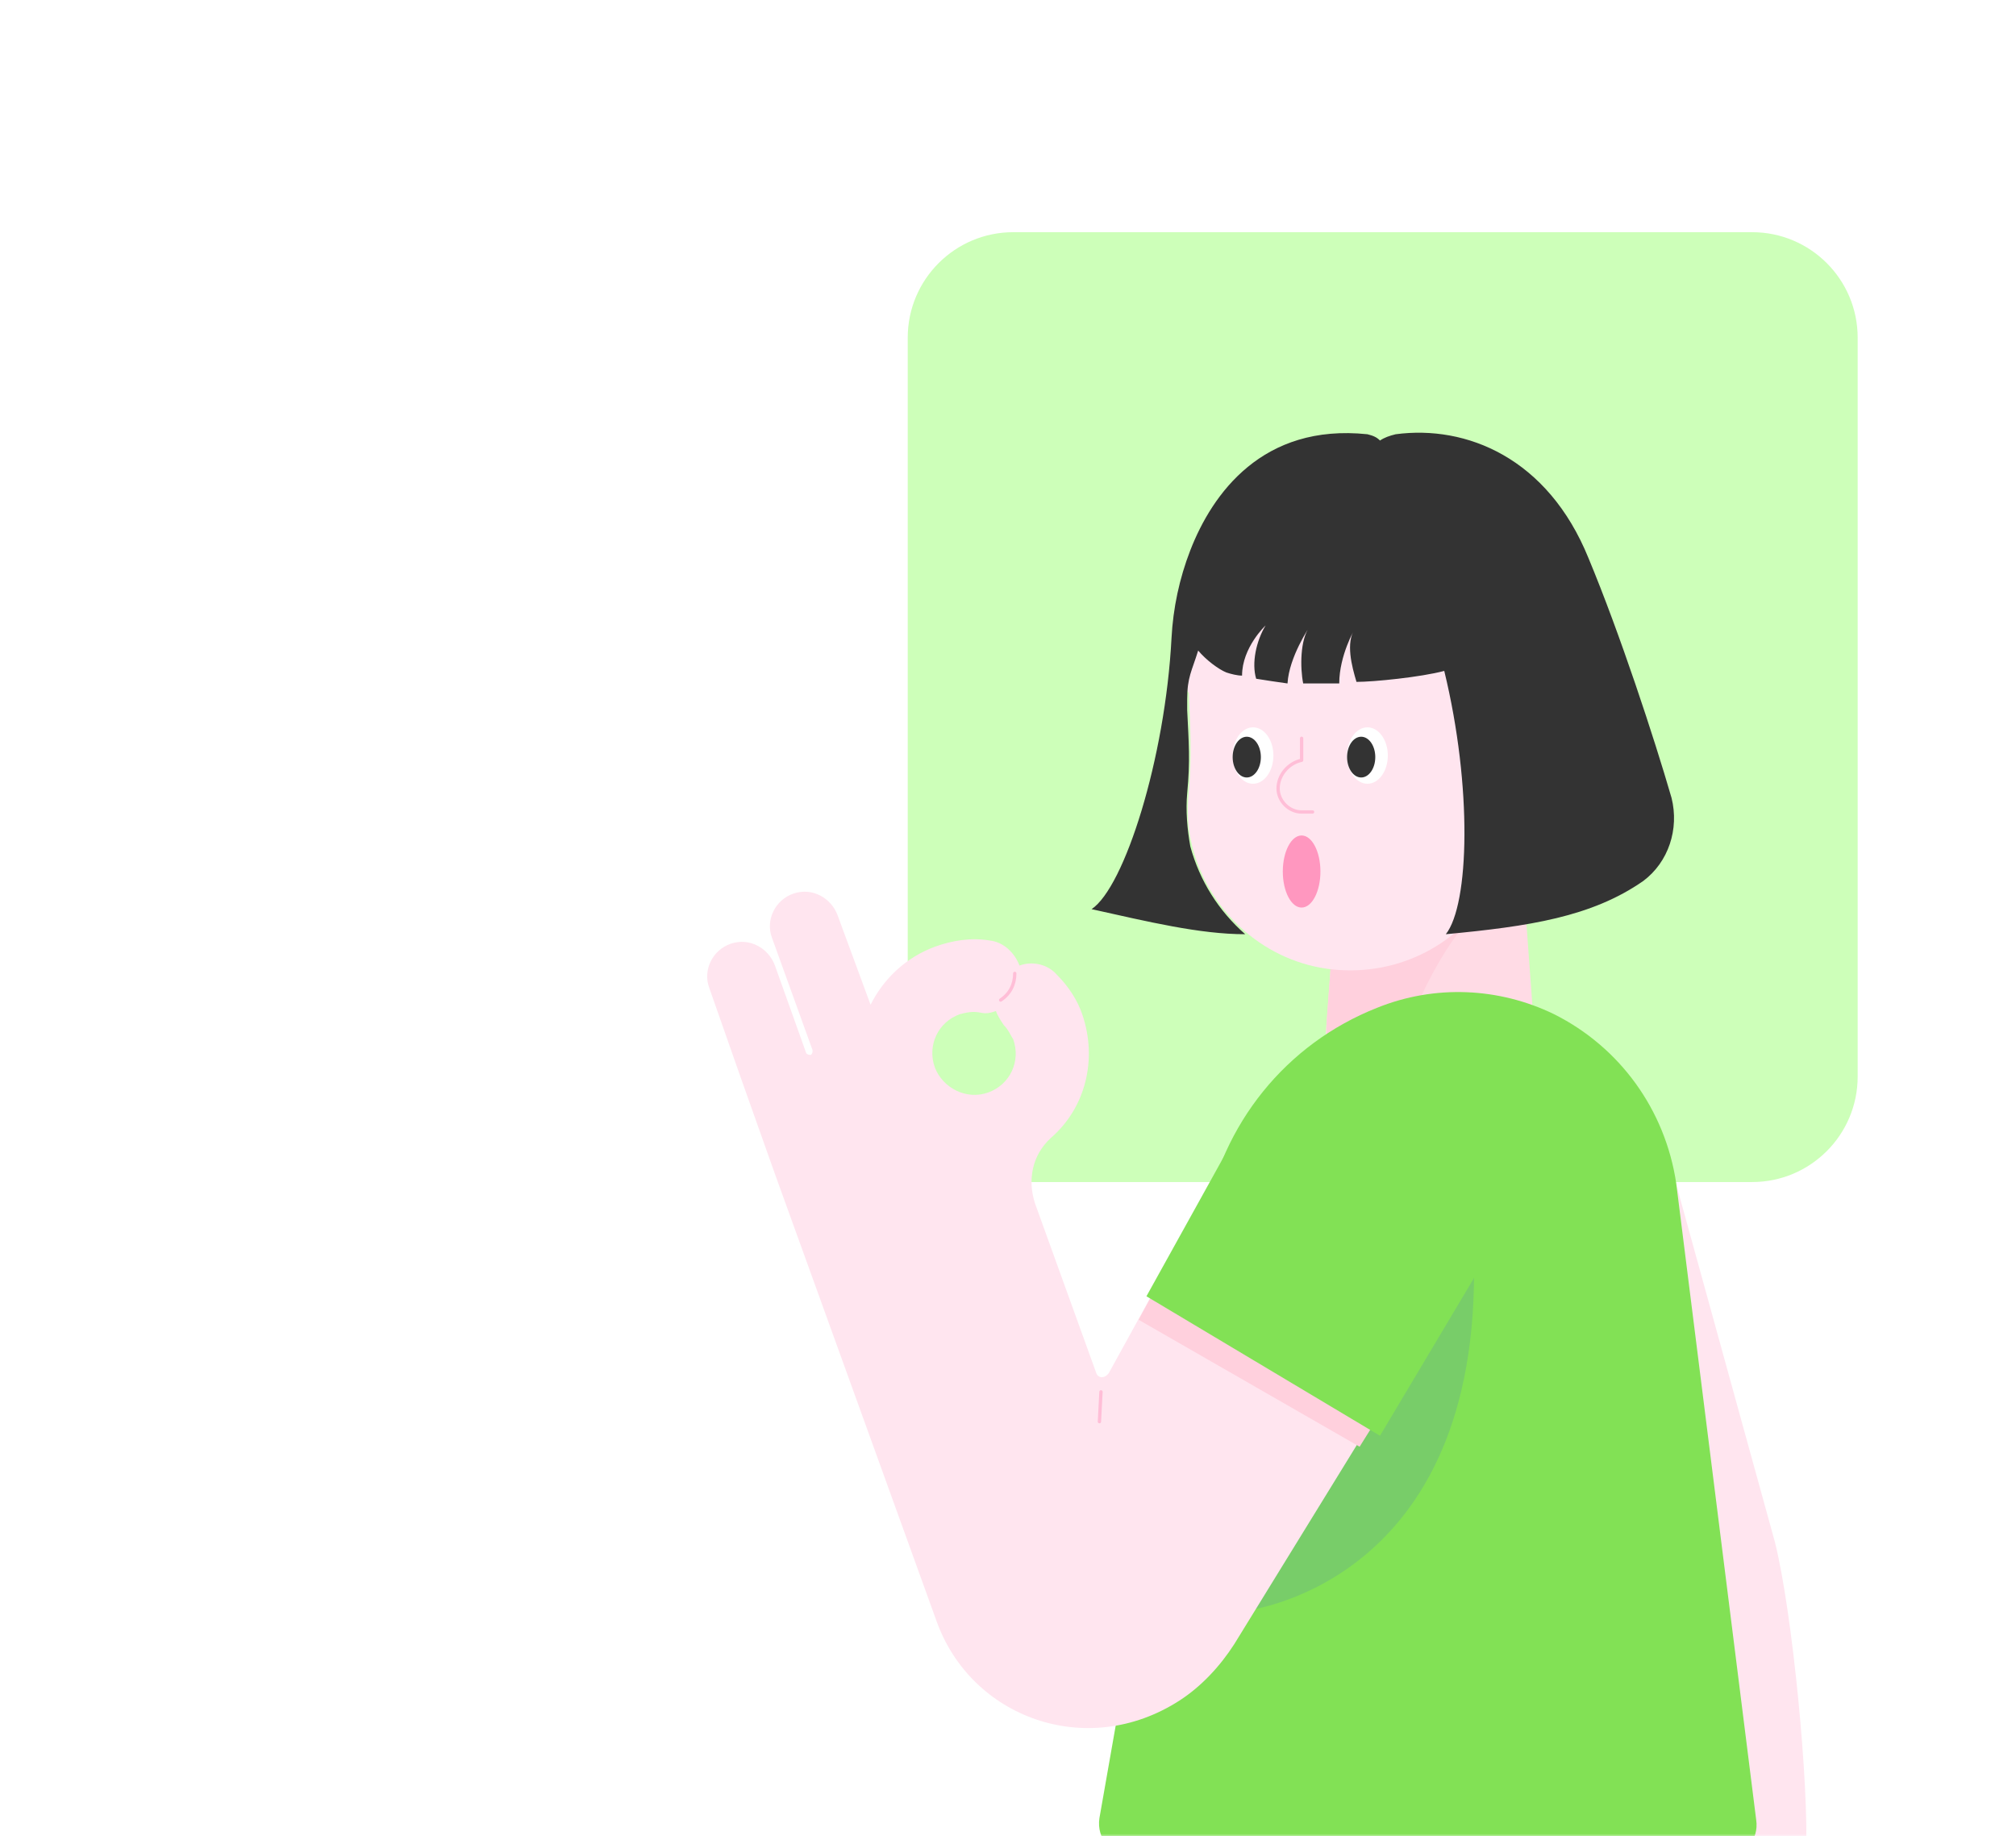 <svg width="382" height="348" viewBox="0 0 382 348" fill="none" xmlns="http://www.w3.org/2000/svg">
<mask id="mask0" mask-type="alpha" maskUnits="userSpaceOnUse" x="0" y="0" width="382" height="348">
<path d="M382 348L3.05176e-05 348L2.19259e-06 24C1.03382e-06 10.745 10.745 2.02057e-06 24 8.61793e-07L358 -2.83374e-05C371.255 -2.94962e-05 382 10.745 382 24L382 348Z" fill="#1EB4BE"/>
</mask>
<g mask="url(#mask0)">
<g filter="url(#filter0_d)">
<path d="M332 40H192C180.954 40 172 48.954 172 60V200C172 211.046 180.954 220 192 220H332C343.046 220 352 211.046 352 200V60C352 48.954 343.046 40 332 40Z" fill="#CDFFB9"/>
<path d="M287.623 148.978H254.358L251.388 189.668C249.903 201.251 259.11 203.033 270.99 203.033C282.871 203.033 291.781 201.251 290.593 189.668L287.623 148.978Z" fill="#FFDBE5"/>
<path d="M280.199 168.582C273.961 173.631 265.348 190.264 263.566 202.738C256.735 201.847 251.982 199.471 251.388 192.64C251.388 191.452 251.388 190.264 251.388 189.67C251.388 189.67 251.388 189.67 251.388 189.373L252.873 169.473L280.199 168.582Z" fill="#FFD0DD"/>
<path d="M224.955 125.515C224.955 103.834 243.072 86.31 264.754 87.498C284.06 88.389 300.099 104.428 300.99 123.733C301.287 132.644 298.613 140.96 293.861 147.494C289.703 153.434 285.842 159.671 281.981 165.612C275.744 175.413 264.16 181.353 251.389 179.571C238.914 177.789 228.816 168.285 225.846 156.107C224.955 152.543 224.955 149.276 225.252 146.009C225.846 139.772 225.549 133.535 225.252 127.298C224.955 127.001 224.955 126.406 224.955 125.515Z" fill="#FFE5EF"/>
<path d="M259.11 144.524C261.242 144.524 262.971 142.131 262.971 139.178C262.971 136.225 261.242 133.832 259.11 133.832C256.977 133.832 255.249 136.225 255.249 139.178C255.249 142.131 256.977 144.524 259.11 144.524Z" fill="white"/>
<path d="M257.922 143.335C259.398 143.335 260.595 141.606 260.595 139.473C260.595 137.341 259.398 135.612 257.922 135.612C256.446 135.612 255.249 137.341 255.249 139.473C255.249 141.606 256.446 143.335 257.922 143.335Z" fill="#333333"/>
<path d="M237.429 144.524C239.562 144.524 241.29 142.131 241.29 139.178C241.29 136.225 239.562 133.832 237.429 133.832C235.297 133.832 233.568 136.225 233.568 139.178C233.568 142.131 235.297 144.524 237.429 144.524Z" fill="white"/>
<path d="M236.241 143.335C237.717 143.335 238.914 141.606 238.914 139.473C238.914 137.341 237.717 135.612 236.241 135.612C234.765 135.612 233.568 137.341 233.568 139.473C233.568 141.606 234.765 143.335 236.241 143.335Z" fill="#333333"/>
<path d="M235.944 173.037C227.331 173.037 217.529 170.661 206.837 168.285C213.074 164.127 220.796 139.772 221.984 116.902C222.281 111.259 223.47 105.616 225.549 100.269C229.707 89.577 239.211 76.212 259.111 78.291C260.299 78.588 260.893 78.885 261.487 79.479C262.378 78.885 263.269 78.588 264.457 78.291C277.822 76.509 293.267 82.746 300.989 101.754C306.929 116.011 313.463 135.911 316.73 147.197C318.215 153.137 316.137 159.374 311.384 162.939C301.583 169.77 289.702 171.552 273.961 173.037C278.416 167.394 279.01 145.118 273.664 123.139C269.209 124.327 260.299 125.218 257.032 125.218C256.141 122.248 254.953 117.793 256.735 115.12C256.735 115.12 253.765 120.169 253.765 125.515C251.388 125.515 249.309 125.515 246.933 125.515C246.339 122.545 246.339 117.199 248.121 114.823C248.121 114.823 244.26 120.466 243.963 125.515C241.884 125.218 239.805 124.921 238.023 124.624C237.132 121.654 238.023 117.496 239.805 114.526C239.805 114.526 235.35 118.684 235.35 124.03C234.459 124.03 233.271 123.733 232.38 123.436C230.895 122.842 228.519 121.06 227.034 119.278C225.846 123.139 224.954 124.327 224.954 128.485C224.954 129.079 224.954 129.97 224.954 130.564C225.251 136.802 225.548 140.069 224.954 146.306C224.657 149.573 224.955 153.137 225.549 156.404C227.331 162.939 230.895 168.582 235.944 173.037Z" fill="#333333"/>
<path d="M342.213 347.703V348H298.256C299.147 325.427 294.752 304.611 288.812 282.929L270.991 218.478L299.504 209.568C306.93 207.192 315.246 211.647 317.325 219.369L336.333 288.275C339.6 301.344 342.807 334.04 342.213 347.703Z" fill="#FFE5EF"/>
<path d="M294.454 188.185C284.058 183.136 271.881 182.542 260.892 186.997C243.665 193.828 231.488 208.975 228.221 227.39L208.321 340.551C207.727 344.412 210.697 347.976 214.558 347.976H326.531C330.392 347.976 333.362 344.709 332.768 340.848L317.621 220.262C315.542 206.302 306.928 194.422 294.454 188.185Z" fill="#82E155"/>
<path d="M273.961 240.16L235.35 301.344C235.35 301.344 279.308 297.186 279.308 237.19L273.961 240.16Z" fill="#78CD69"/>
<path d="M266.536 198.877C254.061 195.016 240.696 200.659 234.459 211.945L210.104 256.2C209.213 257.388 208.025 257.091 207.728 256.2L196.145 224.123C194.66 219.667 195.551 214.915 199.115 211.648C205.649 206.005 208.025 196.798 205.055 188.184C204.164 185.511 202.382 182.838 200.303 180.759C198.521 178.68 195.551 178.086 193.175 178.977C192.284 176.601 190.204 174.522 187.531 174.225C183.967 173.631 180.403 174.225 177.136 175.413C171.493 177.492 167.335 181.65 164.959 186.402L158.722 169.473C157.533 166.206 153.969 164.127 150.405 165.315C146.841 166.503 145.059 170.364 146.247 173.631L153.969 195.016C153.969 195.313 153.969 195.61 153.672 195.907C153.375 195.907 153.078 195.907 152.781 195.61L146.841 178.977C145.653 175.71 142.089 173.631 138.525 174.819C134.961 176.007 133.178 179.868 134.367 183.135L140.307 200.065L146.841 218.479L177.433 303.127C183.967 321.542 205.946 329.561 223.469 318.275C227.628 315.601 231.192 311.74 233.865 307.582L276.634 238.082C286.435 224.123 281.089 206.005 266.536 198.877ZM177.136 198.283C175.651 194.125 177.73 189.67 181.888 188.184C183.076 187.887 184.264 187.59 185.749 187.887C186.937 188.184 187.828 187.887 188.719 187.59C189.016 188.481 189.61 189.372 190.204 190.263C191.095 191.154 191.392 192.046 191.986 192.937C193.471 197.095 191.392 201.55 187.234 203.035C183.076 204.52 178.621 202.144 177.136 198.283Z" fill="#FFE5EF"/>
<path d="M246.635 167.986C248.604 167.986 250.199 164.927 250.199 161.154C250.199 157.382 248.604 154.323 246.635 154.323C244.667 154.323 243.071 157.382 243.071 161.154C243.071 164.927 244.667 167.986 246.635 167.986Z" fill="#FF97BF"/>
<path d="M248.715 149.871H246.636C244.26 149.871 242.181 147.791 242.181 145.415C242.181 143.039 243.963 140.663 246.636 140.069V135.911" stroke="#FFBED7" stroke-width="0.63" stroke-miterlimit="10" stroke-linecap="round" stroke-linejoin="round"/>
<path d="M192.282 180.463C192.282 182.542 191.392 184.324 189.61 185.512" stroke="#FFBED7" stroke-width="0.63" stroke-miterlimit="10" stroke-linecap="round" stroke-linejoin="round"/>
<path d="M208.619 259.762L208.322 265.405" stroke="#FFBED7" stroke-width="0.63" stroke-miterlimit="10" stroke-linecap="round" stroke-linejoin="round"/>
<path d="M215.747 246.099L257.626 270.157L268.021 253.524L225.252 228.576L215.747 246.099Z" fill="#FFD0DD"/>
<path d="M281.98 215.51C279.901 207.787 274.258 201.253 267.13 197.986C254.359 194.125 240.102 199.768 233.865 211.648L217.232 241.647L261.487 268.08L279.01 238.676C282.871 231.845 284.059 223.232 281.98 215.51Z" fill="#82E155"/>
</g>
</g>
<defs>
<filter id="filter0_d" x="118" y="28" width="250" height="340" filterUnits="userSpaceOnUse" color-interpolation-filters="sRGB">
<feFlood flood-opacity="0" result="BackgroundImageFix"/>
<feColorMatrix in="SourceAlpha" type="matrix" values="0 0 0 0 0 0 0 0 0 0 0 0 0 0 0 0 0 0 127 0"/>
<feOffset dy="4"/>
<feGaussianBlur stdDeviation="8"/>
<feColorMatrix type="matrix" values="0 0 0 0 0 0 0 0 0 0 0 0 0 0 0 0 0 0 0.08 0"/>
<feBlend mode="normal" in2="BackgroundImageFix" result="effect1_dropShadow"/>
<feBlend mode="normal" in="SourceGraphic" in2="effect1_dropShadow" result="shape"/>
</filter>
</defs>
</svg>

